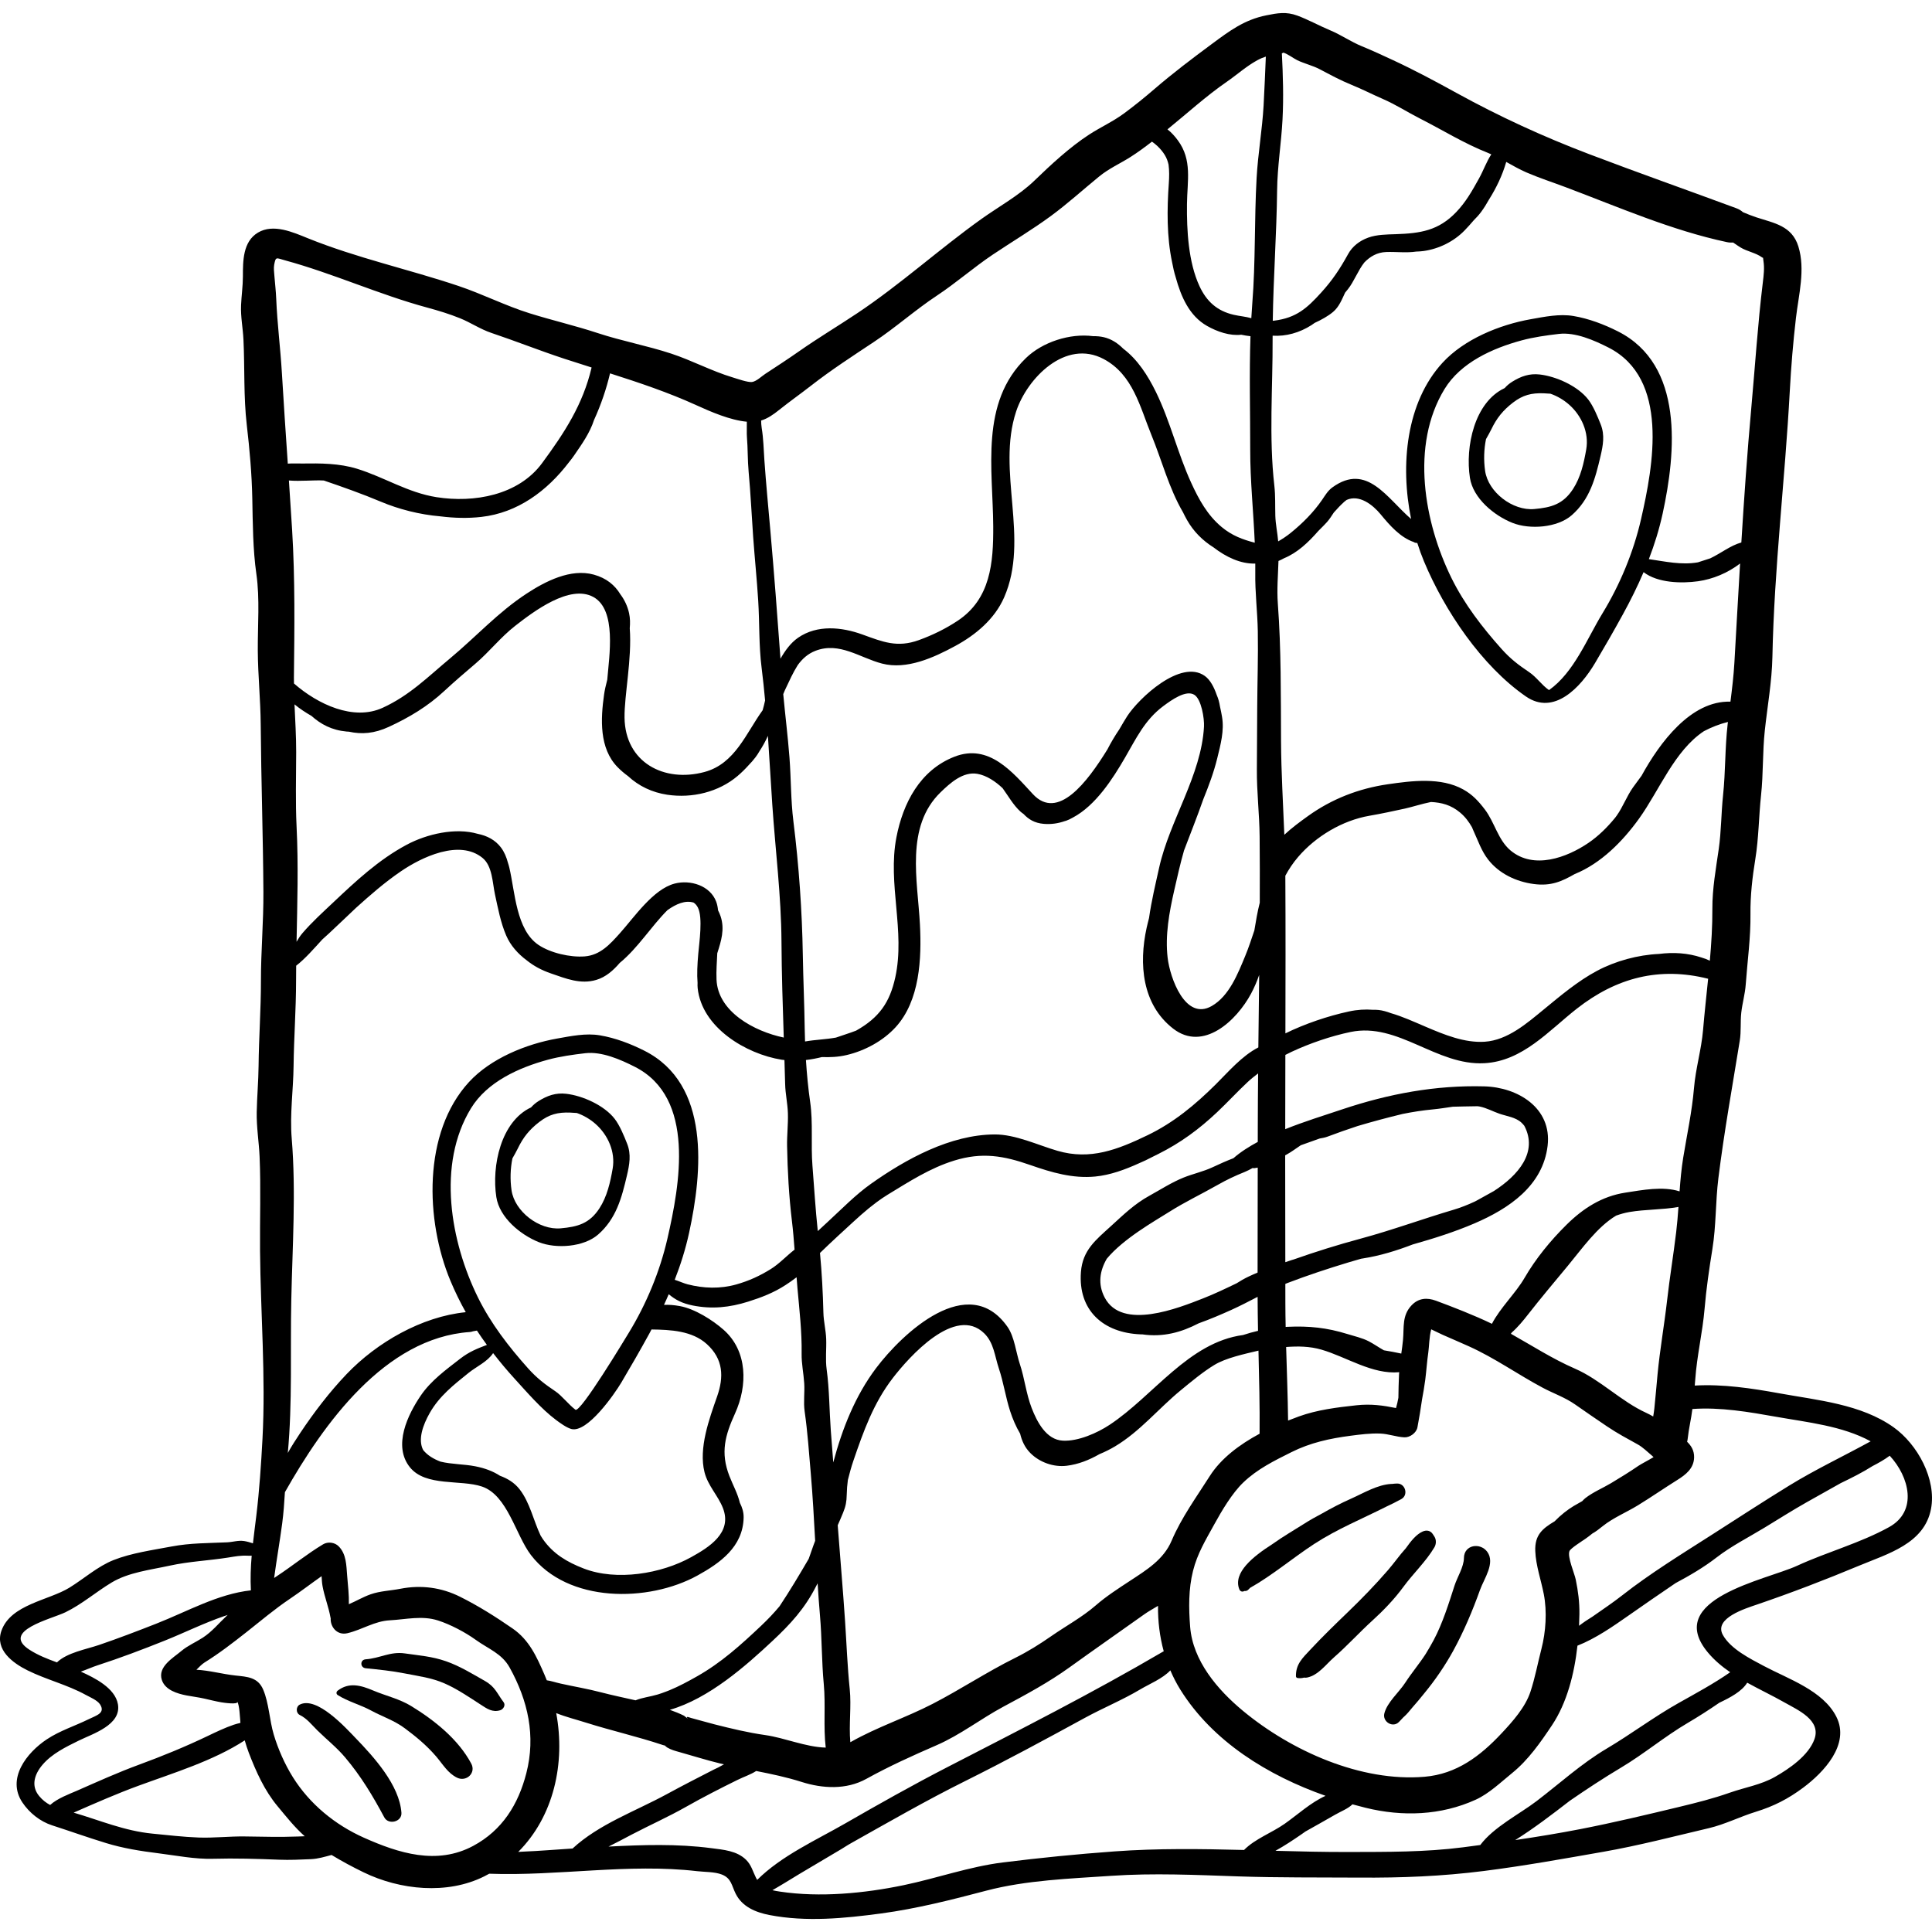 <?xml version="1.0" encoding="iso-8859-1"?>
<!-- Generator: Adobe Illustrator 19.0.0, SVG Export Plug-In . SVG Version: 6.00 Build 0)  -->
<svg version="1.1" id="Layer_1" xmlns="http://www.w3.org/2000/svg" xmlns:xlink="http://www.w3.org/1999/xlink" x="0px" y="0px"
	 viewBox="0 0 511.999 511.999" style="enable-background:new 0 0 511.999 511.999;" xml:space="preserve">
<g>
	<g>
		<path d="M370.272,393.152c-0.477,0.007-0.948,0.045-1.413,0.11c-0.055-0.001-0.106-0.009-0.162-0.007
			c-3.681,0.198-7.325,2.427-10.657,3.911c-2.634,1.173-5.142,2.469-7.591,3.873c-1.678,0.873-3.332,1.808-4.959,2.847
			c-2.351,1.502-5.444,3.273-8.349,5.356c-5.054,3.221-10.436,7.537-8.716,11.919c0.21,0.533,0.728,0.784,1.261,0.513
			c0.025-0.013,0.05-0.028,0.076-0.042c0.383,0.042,0.776-0.06,1.04-0.345c0.158-0.17,0.331-0.328,0.492-0.496
			c5.871-3.299,11.349-7.961,16.995-11.637c6.074-3.956,12.646-6.622,19.05-9.858c1.369-0.639,2.725-1.303,4.047-2.04
			C373.292,396.196,372.444,393.121,370.272,393.152z"/>
	</g>
</g>
<g>
	<g>
		<path d="M380.13,407.207l-0.423-0.65c-0.627-0.962-1.655-1.134-2.665-0.699c-1.688,0.727-3.163,2.572-4.48,4.442
			c-1.646,1.809-3.044,3.84-4.725,5.789c-3.382,3.921-7.047,7.675-10.774,11.268c-3.347,3.228-6.645,6.421-9.807,9.817
			c-2.014,2.161-3.881,3.826-3.816,7.048c0.003,0.193,0.14,0.405,0.339,0.446c0.611,0.126,1.227,0.078,1.836-0.088
			c0.24,0.044,0.504,0.045,0.793-0.015c2.964-0.616,4.963-3.47,7.135-5.371c3.57-3.123,6.717-6.611,10.21-9.782
			c2.911-2.642,5.82-5.684,8.142-8.856c2.6-3.548,5.989-6.723,8.231-10.498C380.627,409.226,380.671,408.039,380.13,407.207z"/>
	</g>
</g>
<g>
	<g>
		<path d="M394.119,411.22c-1.864-2.5-6.13-1.866-6.164,1.67c-0.024,2.373-1.774,5.079-2.491,7.307
			c-1.524,4.74-3.171,10.022-5.513,14.423c-0.664,1.249-1.394,2.485-2.145,3.714c-1.686,2.607-3.698,4.969-5.395,7.586
			c-1.683,2.593-4.784,5.183-5.544,8.14c-0.567,2.202,2.24,3.965,3.884,2.261c0.382-0.396,0.76-0.802,1.139-1.205
			c0.879-0.755,1.687-1.724,2.403-2.619c1.067-1.202,2.105-2.44,3.112-3.703c2.87-3.468,5.528-7.36,7.643-11.194
			c2.839-5.148,5.213-10.784,7.186-16.303C393.264,418.413,396.343,414.203,394.119,411.22z"/>
	</g>
</g>
<g>
	<g>
		<path d="M94.218,460.586c-2.637-2.733-10.267-11.175-14.794-8.84c-1.018,0.525-1.042,2.21,0,2.727
			c1.973,0.98,3.143,2.585,4.672,4.088c2.461,2.418,5.096,4.493,7.338,7.138c4.209,4.967,7.35,10.206,10.409,15.924
			c1.106,2.069,4.717,1.197,4.541-1.229C105.845,473.047,99.098,465.642,94.218,460.586z"/>
	</g>
</g>
<g>
	<g>
		<path d="M124.883,467.362c-3.463-6.471-9.761-11.471-15.898-15.233c-3.143-1.926-6.693-2.693-10.094-4.13
			c-3.281-1.386-6.373-2.253-9.387,0.027c-0.409,0.309-0.469,0.883,0,1.182c2.672,1.703,5.968,2.547,8.812,4.084
			c3.078,1.664,6.158,2.625,8.985,4.737c3.054,2.281,5.814,4.566,8.307,7.474c1.737,2.026,3.061,4.414,5.529,5.606
			C123.572,472.284,126.228,469.878,124.883,467.362z"/>
	</g>
</g>
<g>
	<g>
		<path d="M133.46,451.095c-1.764-2.341-2.219-4.076-4.961-5.629c-3.343-1.893-6.643-3.941-10.287-5.213
			c-3.714-1.298-7.086-1.525-10.907-2.08c-3.904-0.567-6.581,1.288-10.396,1.559c-1.537,0.109-1.509,2.217,0,2.369
			c3.464,0.349,6.966,0.702,10.359,1.376c3.639,0.724,7.058,1.124,10.525,2.637c3.301,1.441,6.544,3.653,9.558,5.604
			c1.681,1.089,3.153,2.169,5.244,1.504C133.393,452.968,134.05,451.88,133.46,451.095z"/>
	</g>
</g>
<g>
	<g>
		<path d="M166.205,303.119c-0.814-2.065-1.961-4.875-3.318-6.627c-2.759-3.561-8.489-6.131-12.86-6.631
			c-2.737-0.313-4.983,0.483-7.288,1.924c-0.845,0.527-1.472,1.092-1.995,1.681c-8.031,3.758-10.479,15.544-9.212,23.772
			c0.837,5.443,6.41,10.018,11.275,11.951c4.579,1.821,11.886,1.305,15.702-2.026c4.799-4.188,6.257-9.754,7.633-15.645
			C166.81,308.662,167.316,305.935,166.205,303.119z M162.362,309.693c-0.629,3.631-1.481,7.423-3.518,10.544
			c-2.628,4.023-5.754,4.879-10.252,5.283c-5.734,0.516-12.229-4.482-13.033-10.113c-0.404-2.823-0.316-5.688,0.238-8.426
			c0.481-0.862,0.988-1.712,1.406-2.582c1.433-2.988,3.082-5.038,5.723-7.073c2.615-2.016,4.919-2.607,8.217-2.477
			c0.65,0.026,1.209,0.094,1.716,0.104c1.832,0.627,3.554,1.666,4.946,2.888C161.13,300.767,163.127,305.271,162.362,309.693z"/>
	</g>
</g>
<g>
	<g>
		<path d="M501.814,378.238c-8.618-6.134-20.138-7.154-30.224-8.988c-7.313-1.33-14.971-2.49-22.467-2.063
			c0.043-0.518,0.096-1.029,0.131-1.555c0.432-6.332,1.949-12.532,2.478-18.821c0.443-5.264,1.227-10.602,2.071-15.821
			c1.01-6.246,0.806-12.476,1.58-18.723c1.511-12.195,3.714-24.388,5.672-36.48c0.404-2.488,0.118-4.956,0.4-7.441
			c0.284-2.509,0.996-4.907,1.18-7.444c0.447-6.189,1.332-12.464,1.254-18.682c-0.061-4.861,0.508-9.758,1.287-14.556
			c0.912-5.621,0.917-11.327,1.524-16.978c0.61-5.679,0.375-11.369,0.986-17.061c0.693-6.453,1.884-13.009,2.015-19.504
			c0.473-23.556,3.341-46.972,4.609-70.503c0.348-6.458,0.885-12.953,1.634-19.375c0.717-6.144,2.532-12.815,0.638-18.932
			c-1.696-5.477-6.391-6.167-11.156-7.722c-1.15-0.375-2.328-0.853-3.53-1.356c-0.469-0.427-1.053-0.789-1.763-1.051
			c-12.986-4.805-26.046-9.406-38.985-14.327c-12.169-4.63-23.77-9.953-35.151-16.218c-5.56-3.061-11.069-6.011-16.806-8.682
			c-2.732-1.271-5.469-2.542-8.262-3.685c-2.982-1.22-5.501-3.021-8.459-4.252c-2.896-1.205-5.743-2.81-8.681-3.887
			c-2.938-1.076-5.19-0.671-8.207-0.065c-5.852,1.173-9.786,4.151-14.468,7.617c-5.183,3.837-10.27,7.686-15.162,11.897
			c-2.619,2.254-5.264,4.398-8.041,6.452c-2.995,2.214-6.202,3.637-9.286,5.638c-5.118,3.321-10.184,8.032-14.537,12.239
			c-4.024,3.891-9.516,6.907-14.097,10.186c-11.127,7.963-21.403,17.296-32.777,24.891c-5.121,3.42-10.454,6.598-15.479,10.127
			c-2.943,2.066-5.949,4.01-8.954,5.984c-0.957,0.629-2.318,1.976-3.491,2.137c-1.118,0.153-4.018-0.887-5.178-1.235
			c-5.54-1.666-10.699-4.463-16.209-6.279c-6.407-2.111-13.066-3.328-19.483-5.443c-5.967-1.968-12.059-3.375-18.04-5.242
			c-6.459-2.015-12.466-5.102-18.906-7.261c-13.187-4.421-26.902-7.394-39.846-12.617c-3.951-1.595-9.172-3.964-13.269-1.512
			c-4.015,2.404-3.982,7.538-3.988,11.622c-0.005,2.553-0.378,5.07-0.486,7.615c-0.132,3.098,0.482,6.019,0.632,9.087
			c0.367,7.563,0.008,15.167,0.888,22.708c0.752,6.442,1.325,12.919,1.455,19.402c0.132,6.592,0.148,13.533,1.08,20.032
			c0.946,6.594,0.335,13.675,0.379,20.352c0.044,6.55,0.722,13.016,0.773,19.537c0.116,14.8,0.624,29.579,0.713,44.367
			c0.047,7.868-0.663,15.7-0.655,23.604c0.007,7.546-0.548,14.984-0.624,22.537c-0.041,4.073-0.415,8.131-0.492,12.203
			c-0.078,4.015,0.591,7.876,0.763,11.862c0.356,8.269,0.043,16.64,0.116,24.921c0.145,16.501,1.529,33.316,0.649,49.792
			c-0.361,6.763-0.824,13.671-1.635,20.388c-0.302,2.498-0.622,4.92-0.893,7.322c-0.797-0.256-1.585-0.492-2.36-0.606
			c-1.546-0.227-2.975,0.273-4.504,0.343c-4.972,0.225-9.742,0.166-14.697,1.103c-4.996,0.946-10.649,1.723-15.379,3.598
			c-4.223,1.675-7.846,4.945-11.69,7.311c-5.51,3.392-15.566,4.421-18.026,11.432c-1.766,5.033,2.995,8.544,6.934,10.493
			c5.029,2.488,10.5,3.789,15.432,6.5c1.103,0.606,3.038,1.396,3.754,2.488c1.523,2.328-0.942,2.939-3.007,3.953
			c-3.683,1.809-7.633,3.038-11.077,5.324c-5.336,3.54-10.721,10.4-6.482,16.73c1.852,2.767,4.703,5.043,7.883,6.07
			c4.728,1.527,9.459,3.221,14.265,4.689c4.553,1.392,9.116,2.121,13.831,2.707c4.855,0.603,9.667,1.598,14.571,1.461
			c5.828-0.163,11.682,0.018,17.503,0.25c2.76,0.11,5.6-0.024,8.363-0.145c2.008-0.089,3.709-0.64,5.523-1.11
			c2.722,1.652,5.477,3.133,8.453,4.582c9.701,4.728,22.228,5.994,32.025,1.075c0.443-0.223,0.876-0.456,1.304-0.693
			c18.303,0.672,36.873-2.797,55.128-0.669c1.995,0.232,4.617,0.139,6.515,0.885c2.544,0.998,2.583,2.927,3.672,5.095
			c1.737,3.46,5.29,4.93,8.944,5.638c9.757,1.887,19.875,0.887,29.628-0.42c9.338-1.253,18.705-3.628,27.81-6.03
			c10.584-2.793,22.264-3.196,33.151-3.94c11.222-0.766,22.42-0.231,33.649,0.15c10.678,0.362,21.357,0.25,32.04,0.323
			c11.2,0.077,21.917-0.344,33.039-1.754c10.655-1.35,21.155-3.245,31.727-5.099c9.345-1.64,18.69-4.085,27.922-6.254
			c4.227-0.993,8.265-3.051,12.427-4.335c4.77-1.473,8.555-3.41,12.559-6.394c5.422-4.04,12.487-11.468,8.788-18.791
			c-3.514-6.956-12.781-10.024-19.21-13.448c-3.585-1.909-8.836-4.515-10.884-8.262c-2.414-4.418,6.015-6.986,9.163-8.061
			c9.11-3.113,18.037-6.541,26.937-10.254c7.595-3.169,17.309-5.814,19.076-15.045C513.237,392.015,508.156,382.751,501.814,378.238
			z M470.726,375.467c8.232,1.463,17.51,2.396,25.015,6.496c-7.173,3.94-14.643,7.459-21.607,11.745
			c-6.906,4.25-13.675,8.663-20.512,13.039c-7.859,5.031-16.313,10.218-23.657,15.986c-2.566,2.015-5.248,3.794-7.915,5.672
			c-0.621,0.392-1.244,0.778-1.855,1.191c-0.606,0.411-1.175,0.828-1.73,1.249c0.048-1.045,0.082-2.079,0.095-3.091
			c0.039-3.202-0.331-6.011-0.97-9.146c-0.345-1.692-2.278-6.047-1.663-7.561c0.3-0.737,3.276-2.589,4.263-3.279
			c0.633-0.444,1.228-0.889,1.787-1.36c0.919-0.498,1.794-1.192,2.772-1.977c2.751-2.203,6.293-3.654,9.303-5.5
			c3.539-2.169,6.925-4.52,10.436-6.714c2.249-1.405,4.418-3.072,4.467-6.017c0.03-1.795-0.758-3.057-1.854-4.117
			c0.071-0.273,0.13-0.556,0.161-0.858c0.269-2.592,0.926-5.21,1.239-7.821C455.88,372.859,463.584,374.199,470.726,375.467z
			 M438.425,373.194c-0.078,0.737-0.189,1.465-0.312,2.192c-0.576-0.335-1.17-0.657-1.814-0.951
			c-6.755-3.079-12.149-8.786-18.958-11.747c-5.918-2.574-11.324-6.081-16.936-9.223c0.073-0.11,0.149-0.219,0.222-0.328
			c1.627-1.424,3.069-3.194,4.207-4.65c3.473-4.445,7.095-8.749,10.708-13.1c3.721-4.481,7.657-10.171,12.756-13.242
			c1.119-0.398,2.278-0.735,3.517-0.947c4.232-0.724,8.744-0.58,12.993-1.344c-0.159,2.228-0.334,4.456-0.603,6.685
			c-0.729,6.037-1.722,12.061-2.411,18.106c-0.743,6.524-1.902,13.014-2.528,19.583
			C438.981,367.231,438.743,370.192,438.425,373.194z M451.326,272.97c-0.435,5.147-1.969,10.198-2.405,15.41
			c-0.517,6.175-1.85,12.263-2.848,18.371c-0.488,2.992-0.751,5.984-0.97,8.975c-4.446-1.432-9.869-0.352-14.332,0.328
			c-6.23,0.949-11.211,4.154-15.626,8.514c-4.236,4.183-8.167,8.975-11.143,14.115c-2.315,3.998-6.4,7.843-8.629,12.136
			c-4.788-2.315-10.697-4.588-14.823-6.117c-2.4-0.889-4.644-0.703-6.464,1.214c-2.582,2.722-1.959,5.79-2.274,9.154
			c-0.114,1.219-0.285,2.429-0.456,3.638c-1.529-0.346-3.076-0.601-4.617-0.869c-1.374-0.77-2.681-1.701-4.019-2.393
			c-1.716-0.888-3.802-1.347-5.646-1.919c-5.43-1.685-10.163-2.172-15.826-1.912c-0.179,0.008-0.355,0.025-0.533,0.035
			c-0.039-2.042-0.077-4.083-0.079-6.135c-0.002-1.758-0.005-3.517-0.007-5.276c0.183-0.072,0.361-0.152,0.544-0.222
			c5.342-2.039,10.745-3.827,16.214-5.479c1.102-0.332,2.213-0.651,3.325-0.968c0.161-0.025,0.323-0.052,0.485-0.077
			c4.548-0.707,8.922-2.063,13.197-3.705c5.56-1.577,11.069-3.308,16.347-5.574c9.16-3.933,18.149-9.977,19.395-20.59
			c1.177-10.022-7.917-15.491-16.769-15.729c-12.959-0.348-25.348,1.978-37.597,6.07c-4.98,1.664-10.216,3.281-15.172,5.276
			c0.005-6.561,0.019-13.122,0.036-19.684c0.561-0.292,1.126-0.574,1.695-0.838c4.808-2.24,10.365-4.148,15.585-5.236
			c12.624-2.628,22.741,8.964,35.464,8.276c10.147-0.548,17.053-8.62,24.504-14.458c10.545-8.263,21.935-11.159,34.79-7.924
			C452.212,263.921,451.708,268.453,451.326,272.97z M370.804,363.648c-0.014,0.21-0.039,0.418-0.048,0.63
			c-0.081,2.014-0.158,4.121-0.169,6.133c-0.167,0.925-0.366,1.841-0.632,2.734c-3.444-0.698-6.639-1.152-10.51-0.73
			c-5.111,0.557-10.359,1.195-15.219,2.953c-0.937,0.339-1.898,0.706-2.87,1.093c-0.081-6.518-0.332-12.994-0.516-19.492
			c3.095-0.23,6.198-0.217,9.372,0.703C356.797,359.583,363.696,364.308,370.804,363.648z M340.622,334.494
			c-0.014-8.785-0.025-17.57-0.036-26.355c-0.001-0.656,0.002-1.312,0.001-1.969c0.171-0.095,0.343-0.192,0.514-0.284
			c1.224-0.66,2.398-1.59,3.618-2.38c1.541-0.545,3.071-1.086,4.561-1.63c0.15-0.055,0.299-0.105,0.447-0.159
			c0.71-0.118,1.418-0.25,2.1-0.505c2.655-0.994,5.293-1.931,7.938-2.796c3.939-1.175,7.897-2.229,11.935-3.208
			c2.657-0.536,5.352-0.961,8.113-1.215c1.713-0.158,3.451-0.46,5.192-0.7c0.978-0.035,1.953-0.059,2.915-0.07
			c1.165-0.013,2.402-0.054,3.657-0.061c0.195,0.032,0.39,0.045,0.584,0.086c1.834,0.379,3.46,1.296,5.213,1.902
			c1.935,0.668,4.271,0.921,5.812,2.35c0.286,0.266,0.538,0.55,0.771,0.844c3.678,6.969-1.588,13.117-8.059,17.289
			c-1.503,0.853-3.025,1.657-4.458,2.475c-0.189,0.108-0.385,0.202-0.577,0.303c-2.006,0.942-3.942,1.676-5.585,2.163
			c-8.278,2.45-16.322,5.416-24.668,7.669c-6.018,1.624-11.932,3.465-17.794,5.535c-0.175,0.055-0.352,0.097-0.525,0.154
			C341.734,334.115,341.177,334.306,340.622,334.494z M457.847,191.901c-0.731,6.291-0.554,12.584-1.219,18.86
			c-0.502,4.725-0.468,9.527-1.142,14.232c-0.748,5.221-1.719,10.519-1.69,15.807c0.025,4.605-0.266,9.204-0.669,13.796
			c-0.702-0.344-1.45-0.625-2.231-0.853c-3.615-1.193-7.386-1.431-11.247-0.941c-5.581,0.248-11.511,1.867-16.377,4.452
			c-5.127,2.722-9.694,6.599-14.145,10.253c-4.475,3.673-9.599,8.163-15.67,8.563c-5.313,0.35-10.713-1.866-15.527-3.922
			c-3.311-1.413-6.287-2.777-9.336-3.652c-1.086-0.411-2.18-0.725-3.258-0.84c-0.502-0.053-1.014-0.064-1.533-0.052
			c-1.976-0.153-4.055-0.045-6.336,0.447c-5.54,1.196-11.665,3.266-16.821,5.803c0.036-13.926,0.064-27.853-0.019-41.775
			c0.935-1.741,2.043-3.401,3.366-4.949c4.716-5.515,11.78-9.711,18.907-10.945c3.167-0.549,6.314-1.221,9.453-1.911
			c1.903-0.419,4.392-1.242,6.876-1.74c2.776,0.146,5.281,0.757,7.722,2.808c1.373,1.153,2.324,2.464,3.125,3.856
			c0.122,0.304,0.243,0.598,0.368,0.868c1.21,2.607,2.138,5.434,3.923,7.721c2.921,3.742,7.412,5.857,12.051,6.48
			c4.61,0.619,7.459-0.677,10.897-2.634c6.897-2.787,12.673-8.602,17.036-14.67c5.408-7.52,9.383-18.018,17.209-23.197
			c2.036-1.071,4.193-1.91,6.361-2.44C457.896,191.515,457.869,191.709,457.847,191.901z M459.631,175.616
			c-0.197,3.445-0.611,6.895-1.046,10.335c-10.488-0.345-18.789,10.927-23.552,19.619c-0.756,1.024-1.521,2.042-2.266,3.092
			c-1.689,2.381-2.635,5.109-4.325,7.489c-0.138,0.194-0.281,0.372-0.419,0.561c-2.08,2.55-4.423,4.859-7.049,6.649
			c-5.74,3.914-14.513,7.164-20.664,2.022c-3.309-2.767-4.211-7.45-6.811-10.867c-1.679-2.207-3.287-3.951-5.731-5.309
			c-5.895-3.276-13.583-2.305-20.017-1.365c-7.697,1.124-14.802,3.883-21.118,8.417c-2.068,1.484-4.288,3.113-6.274,4.963
			c-0.32-8.248-0.825-16.469-0.871-24.755c-0.068-12.193,0.059-24.363-0.847-36.49c-0.281-3.761,0.052-7.544,0.17-11.315
			c0.478-0.197,0.971-0.442,1.473-0.719c3.54-1.448,6.452-4.217,9.082-7.227c1.126-1.101,1.963-1.987,2.316-2.382
			c0.646-0.722,1.216-1.632,1.8-2.513c0.891-1.014,1.826-2.001,2.816-2.89c0.187-0.168,0.376-0.312,0.568-0.442
			c3.347-1.499,6.9,1.232,9.044,3.845c2.349,2.862,5.175,6.087,8.731,7.308c0.26,0.177,0.534,0.247,0.802,0.237
			c0.054,0.013,0.108,0.028,0.162,0.041c0.529,1.675,1.116,3.296,1.763,4.846c5.447,13.046,15.285,27.701,27.016,35.808
			c7.442,5.143,14.497-2.413,18.305-8.834c2.513-4.237,5.015-8.593,7.383-12.909c2.038-3.712,3.875-7.421,5.494-11.204
			c3.754,2.905,10.113,3.012,14.427,2.414c3.9-0.541,7.906-2.206,11.145-4.703C460.615,158.09,460.132,166.844,459.631,175.616z
			 M382.816,103.103c4.302-7.049,12.745-10.813,20.408-12.892c3.183-0.863,6.613-1.335,9.882-1.72
			c4.355-0.512,9.331,1.67,13.145,3.606c16.18,8.212,11.911,31.247,8.625,45.559c-1.996,8.69-5.566,17.283-10.217,24.905
			c-4.08,6.684-7.522,15.632-14.157,20.323c-1.95-1.347-3.304-3.451-5.291-4.781c-2.797-1.872-4.944-3.514-7.235-6.073
			c-5.119-5.72-9.901-11.912-13.296-18.794C377.421,138.515,373.722,118.008,382.816,103.103z M338.448,50.403
			c0.072-6.278,1.103-12.46,1.43-18.721c0.305-5.853,0.127-11.702-0.171-17.549c0.275-0.078,0.419-0.152,0.31-0.212
			c1.191,0.316,2.798,1.571,3.811,2.056c1.9,0.908,4.051,1.392,5.897,2.362c2.861,1.504,5.449,2.924,8.477,4.154
			c2.829,1.148,5.509,2.537,8.298,3.748c3.464,1.506,6.437,3.458,9.792,5.163c6.054,3.077,11.715,6.618,18.033,9.112
			c0.3,0.118,0.589,0.256,0.882,0.387c-1.289,1.965-2.096,4.304-3.249,6.379c-1.818,3.273-3.46,6.217-6.044,8.921
			c-4.69,4.909-9.469,5.638-16.063,5.857c-2.405,0.079-5.014,0.089-7.296,0.924c-2.272,0.832-4.165,2.291-5.306,4.368
			c-2.128,3.876-4.146,6.911-7.155,10.219c-3.685,4.053-6.53,6.66-12.377,7.397c-0.141,0.018-0.282,0.028-0.422,0.043
			C337.463,73.466,338.315,61.927,338.448,50.403z M337.254,89.756c-0.001-0.263,0.004-0.525,0.004-0.788
			c0.01-0.001,0.019-0.003,0.029-0.005c3.497,0.218,7.09-0.771,10.269-2.803c0.283-0.18,0.561-0.387,0.841-0.586
			c1.785-0.817,3.574-1.805,4.892-2.921c1.586-1.341,2.308-3.258,3.177-5.094c0.259-0.317,0.518-0.633,0.765-0.941
			c1.571-1.962,2.653-4.944,4.337-7.068c1.519-1.565,3.369-2.672,5.772-2.762c2.683-0.099,5.321,0.274,7.981-0.118
			c0.673-0.02,1.339-0.06,1.985-0.151c4.058-0.578,7.995-2.527,10.833-5.458c0.825-0.851,1.625-1.742,2.403-2.661
			c0.748-0.735,1.419-1.482,1.969-2.227c0.772-1.047,1.457-2.143,2.079-3.273c1.974-3.125,3.57-6.486,4.58-9.985
			c1.756,0.977,3.5,1.98,5.361,2.785c3.406,1.471,6.94,2.613,10.41,3.92c14.039,5.283,28.038,11.426,42.713,14.548
			c0.591,0.125,1.142,0.153,1.653,0.107c0.673,0.474,1.325,0.918,1.947,1.3c1.727,1.059,4.081,1.432,5.674,2.613
			c0.141,0.105,0.233,0.132,0.298,0.122c0.012,0.193,0.043,0.458,0.104,0.841c0.305,1.897,0.069,3.797-0.161,5.688
			c-1.35,11.113-2.052,22.174-3.062,33.32c-1.077,11.879-1.9,23.739-2.633,35.605c-2.917,0.815-5.422,2.874-8.237,4.204
			c-0.008,0.002-0.016,0.006-0.024,0.008c-1.085,0.35-2.171,0.719-3.263,1.055c-4.379,0.762-8.674-0.237-12.984-0.855
			c1.494-3.894,2.745-7.891,3.66-12.1c3.51-16.143,5.725-39.404-11.874-48.263c-3.682-1.854-7.697-3.38-11.77-4.067
			c-3.709-0.627-7.664,0.202-11.329,0.852c-8.256,1.464-17.614,5.283-23.356,11.522c-9.647,10.481-11.272,27.075-8.337,41.419
			c-6.391-5.487-11.699-14.974-20.818-8.406c-1.261,0.908-1.924,2.095-2.768,3.326c-2.274,3.315-5.184,6.217-8.298,8.745
			c-1.128,0.916-2.231,1.625-3.341,2.269c-0.189-2.287-0.695-4.503-0.76-6.814c-0.073-2.675,0.048-5.269-0.258-7.944
			C336.245,115.913,337.311,102.632,337.254,89.756z M342.239,384.835c5.021-2.511,10.172-3.632,15.713-4.352
			c2.575-0.335,5.221-0.677,7.827-0.577c2.21,0.085,4.155,0.878,6.373,1c1.462,0.08,3.207-1.17,3.483-2.652
			c0.454-2.44,0.876-4.902,1.218-7.375c0.314-1.739,0.632-3.477,0.855-5.236c0.307-2.413,0.456-4.873,0.811-7.273
			c0.205-1.387,0.231-4.168,0.766-6.083c1.121,0.521,2.465,1.2,3.096,1.477c2.307,1.017,4.601,1.992,6.901,3.029
			c6.857,3.091,12.919,7.436,19.54,10.965c2.86,1.525,5.897,2.556,8.569,4.42c2.831,1.976,5.654,3.925,8.522,5.855
			c2.699,1.816,5.285,3.193,8.084,4.741c1.395,0.771,2.549,1.959,3.772,2.972c0.085,0.07,0.242,0.22,0.441,0.407
			c-1.512,0.917-3.248,1.787-3.987,2.292c-2.345,1.603-4.814,3.134-7.253,4.591c-2.252,1.344-4.712,2.343-6.802,3.951
			c-0.254,0.195-0.551,0.49-0.862,0.826c-0.757,0.427-1.524,0.847-2.261,1.29c-1.612,0.966-3.452,2.402-5.062,4.064
			c-3.251,1.937-5.288,3.628-5.12,7.879c0.149,3.833,1.541,7.704,2.265,11.459c0.885,4.582,0.531,9.969-0.63,14.451
			c-0.992,3.832-1.668,7.587-2.914,11.371c-1.359,4.127-4.71,7.877-7.643,11.009c-5.664,6.046-11.922,10.802-20.412,11.521
			c-16.865,1.43-35.345-6.842-48.199-17.523c-6.669-5.542-13.224-13.206-13.929-22.212c-0.388-4.952-0.449-10.003,0.764-14.832
			c1.16-4.616,3.349-8.174,5.606-12.278c1.991-3.623,4.746-8.3,7.725-11.15C333.229,389.29,337.677,387.116,342.239,384.835z
			 M225.186,447.611c-0.621-5.977-0.833-11.958-1.232-17.949c-0.566-8.489-1.312-16.962-1.95-25.455
			c0.492-1.107,0.975-2.219,1.431-3.345c0.695-1.711,0.92-2.875,0.956-4.722c0.027-1.388,0.132-2.663,0.3-3.916
			c0.437-1.742,0.897-3.453,1.454-5.079c2.702-7.899,5.351-15.33,10.479-21.98c4.275-5.544,16.525-19.34,24.211-11.809
			c2.551,2.5,2.771,6.008,3.871,9.293c1.243,3.712,1.779,7.579,2.984,11.299c0.646,1.992,1.518,4.076,2.655,5.993
			c0.445,1.85,1.188,3.588,2.684,5.106c2.452,2.487,6.187,3.813,9.648,3.394c3.083-0.373,5.96-1.519,8.678-3.074
			c1.507-0.619,2.915-1.331,4.148-2.069c6.621-3.961,11.468-9.977,17.369-14.832c2.704-2.225,5.967-4.952,8.983-6.766
			c3.033-1.826,7.741-2.841,11.651-3.769c0.174,7.34,0.366,14.665,0.296,22.021c-5.287,2.843-10.216,6.514-13.205,11.223
			c-3.535,5.573-7.518,11.024-10.108,17.129c-2.13,5.02-6.648,7.755-11.027,10.631c-3.096,2.033-6.304,4.096-9.108,6.535
			c-3.532,3.072-7.877,5.426-11.733,8.105c-3.153,2.191-6.201,4.099-9.63,5.803c-7.467,3.709-14.43,8.337-21.826,12.157
			c-7.068,3.65-14.687,6.132-21.628,10.067c-0.063,0.036-0.13,0.059-0.193,0.094C224.924,457.069,225.662,452.192,225.186,447.611z
			 M218.948,354.861c-0.082-2.376-0.683-4.635-0.74-7.002c-0.128-5.228-0.409-10.559-0.903-15.811
			c1.606-1.525,3.167-3.062,4.698-4.446c2.739-2.473,5.423-5.095,8.298-7.446c0.665-0.522,1.333-1.04,2.003-1.555
			c0.952-0.704,1.923-1.381,2.935-1.995c5.717-3.47,11.166-7.033,17.611-9.033c7.431-2.304,13.127-1.29,20.24,1.191
			c5.587,1.95,11.19,3.606,17.164,3.029c3.959-0.383,7.865-1.819,11.586-3.507c1.175-0.494,2.305-1.031,3.376-1.601
			c0.586-0.29,1.169-0.579,1.742-0.867c5.912-2.959,10.786-6.548,15.578-11.065c2.776-2.617,5.356-5.437,8.147-8.039
			c0.869-0.81,1.788-1.541,2.727-2.242c-0.043,4.769-0.081,9.537-0.087,14.303c-0.001,1.281-0.003,2.562-0.005,3.843
			c-2.202,1.187-4.551,2.644-6.449,4.321c-1.839,0.704-3.658,1.518-5.531,2.397c-2.498,1.172-5.149,1.712-7.694,2.739
			c-3.145,1.269-6.108,3.19-9.072,4.823c-3.94,2.171-6.85,5.018-10.157,8.032c-4.036,3.677-7.516,6.37-7.96,12.155
			c-0.78,10.178,5.909,16.147,15.833,16.534c0.142,0.006,0.286,0.001,0.429,0.003c5.527,0.802,10.338-0.538,14.944-2.93
			c3.021-1.078,5.941-2.331,8.621-3.538c2.381-1.073,4.684-2.284,6.996-3.474c0.012,3.008,0.051,6.009,0.11,9.004
			c-1.343,0.304-2.664,0.685-3.969,1.112c-14.424,1.92-23.779,16.148-35.379,23.806c-3.267,2.157-8.316,4.403-12.385,4.19
			c-4.41-0.231-6.846-5.013-8.248-8.626c-1.485-3.828-1.865-7.87-3.158-11.736c-0.988-2.957-1.412-7.167-3.238-9.779
			c-10.362-14.814-27.844,1.635-34.848,10.927c-5.488,7.28-8.958,15.99-11.341,24.986c-0.224-2.852-0.455-5.704-0.661-8.559
			c-0.385-5.34-0.367-10.778-1.089-16.072C218.707,360.243,219.042,357.568,218.948,354.861z M182.377,455.561
			c-0.357-0.303-0.724-0.595-1.097-0.877c-1.197-0.592-2.464-1.101-3.767-1.564c10.392-2.99,20.222-11.732,27.191-18.25
			c4.789-4.48,8.562-8.581,11.554-14.474c0.139-0.273,0.278-0.535,0.418-0.802c0.18,2.828,0.375,5.654,0.62,8.473
			c0.53,6.081,0.442,12.184,1.013,18.255c0.515,5.473-0.141,11.297,0.517,16.81c-5.283-0.135-10.916-2.595-15.986-3.312
			c-4.572-0.647-8.963-1.708-13.444-2.841c-2.095-0.53-4.155-1.156-6.243-1.697C181.97,454.843,181.711,454.936,182.377,455.561z
			 M77.193,344.535c0.303-14.151,1.279-28.742,0.114-42.839c-0.53-6.405,0.42-12.783,0.494-19.187
			c0.086-7.552,0.655-14.989,0.661-22.537c0.001-1.352,0.015-2.702,0.028-4.05c2.443-1.901,4.693-4.521,6.917-6.948
			c0.603-0.538,1.205-1.08,1.803-1.635c2.418-2.252,4.769-4.521,7.149-6.763c3.785-3.406,7.556-6.716,11.909-9.685
			c2.709-1.848,6.51-3.948,10.404-5.004c0.089-0.021,0.169-0.048,0.259-0.069c3.908-1.012,7.885-0.944,10.927,1.524
			c2.643,2.145,2.639,6.583,3.311,9.669c0.797,3.66,1.493,7.461,2.981,10.918c1.109,2.578,3.062,4.822,5.492,6.61
			c1.705,1.378,3.783,2.545,6.386,3.437c3.942,1.351,7.802,2.966,12.021,1.698c2.496-0.749,4.456-2.48,6.19-4.497
			c4.809-3.941,8.271-9.598,12.623-13.966c2.323-1.672,4.767-2.698,6.942-2.017c0.446,0.29,0.837,0.716,1.143,1.32
			c1.349,2.672,0.362,9.193,0.098,12.249c-0.247,2.855-0.373,5.379-0.184,7.713c-0.021,0.474-0.021,0.946,0.028,1.406
			c1.108,10.423,12.773,17.433,22.251,18.953c0.248,0.039,0.496,0.054,0.744,0.085c0.064,2.121,0.132,4.243,0.184,6.365
			c0.065,2.624,0.654,5.152,0.731,7.755c0.086,2.891-0.269,5.796-0.215,8.69c0.122,6.599,0.494,13.334,1.287,19.893
			c0.304,2.518,0.509,5.03,0.694,7.543c-2.127,1.641-4.031,3.736-6.299,5.145c-2.915,1.811-5.78,3.126-9.116,4.072
			c-4.299,1.217-8.679,1.07-12.943-0.029c-1.06-0.274-2.23-0.829-3.401-1.196c1.561-4.006,2.868-8.119,3.811-12.457
			c3.51-16.143,5.725-39.404-11.874-48.263c-3.682-1.854-7.697-3.379-11.77-4.067c-3.709-0.627-7.664,0.202-11.329,0.852
			c-8.256,1.464-17.614,5.283-23.356,11.522c-12.319,13.385-11.571,36.745-4.932,52.647c1.217,2.914,2.576,5.686,4.072,8.349
			c-11.687,1.169-23.574,8.031-31.563,16.398c-4.555,4.77-8.639,10.126-12.292,15.596c-1.169,1.75-2.294,3.506-3.303,5.309
			C77.519,371.655,76.903,358.007,77.193,344.535z M163.675,203.31c0.863,0.878,1.79,1.663,2.761,2.369
			c2.829,2.634,6.381,4.331,10.391,4.933c6.595,0.99,13.613-0.696,18.652-4.979c0.996-0.846,1.974-1.805,2.906-2.842
			c0.646-0.659,1.259-1.36,1.829-2.106c0.397-0.52,0.747-1.064,1.064-1.626c0.854-1.294,1.604-2.655,2.225-4.051
			c0.417,6.078,0.754,12.163,1.162,18.226c0.814,12.055,2.366,24.23,2.434,36.328c0.048,8.476,0.329,16.938,0.603,25.403
			c-7.82-1.635-17.451-6.825-17.816-15.344c-0.101-2.361,0.097-4.669,0.195-6.998c1.024-3.213,2.034-6.347,0.886-9.784
			c-0.179-0.538-0.409-1.07-0.674-1.589c-0.086-0.811-0.229-1.586-0.488-2.279c-1.604-4.302-6.869-5.89-11.017-4.811
			c-5.7,1.481-10.732,8.95-14.534,13.184c-2.586,2.879-5.175,5.788-9.306,6.113c-3.818,0.3-9.099-0.909-12.268-3.059
			c-5.912-4.009-6.192-14.043-7.696-20.436c-0.107-0.454-0.234-0.885-0.373-1.302c-0.391-1.497-0.966-2.894-1.865-4.077
			c-1.509-1.986-3.661-3.107-6.141-3.603c-5.869-1.716-13.446,0.009-18.841,2.894c-7.435,3.976-13.471,9.639-19.52,15.344
			c-2.762,2.604-5.613,5.195-8.089,8.074c-0.595,0.692-1.098,1.479-1.568,2.292c0.198-10.14,0.512-20.224,0.011-30.445
			c-0.322-6.589-0.119-13.228-0.109-19.824c0.007-4.225-0.263-8.44-0.443-12.649c1.39,1.151,2.944,2.167,4.49,3.052
			c2.471,2.207,5.347,3.785,9.333,4.153c0.194,0.018,0.388,0.02,0.582,0.032c3.419,0.754,6.749,0.496,10.593-1.277
			c5.418-2.498,10.32-5.435,14.717-9.525c2.709-2.519,5.459-4.856,8.27-7.258c3.699-3.161,6.646-6.989,10.524-10.009
			c4.84-3.77,14.404-11.027,20.651-7.644c6.285,3.402,4.223,15.71,3.72,21.95c-0.365,1.392-0.671,2.71-0.841,3.908
			C159.174,190.502,158.759,198.308,163.675,203.31z M269.287,109.041c2.915-8.814,13.073-19.27,23.192-13.895
			c7.781,4.131,9.625,12.714,12.669,20.154c2.77,6.766,4.634,14.088,8.352,20.447c0.337,0.69,0.686,1.374,1.065,2.044
			c1.743,3.091,4.19,5.494,7.046,7.279c3.292,2.545,7.175,4.404,11.05,4.281c0.007,0.786,0.016,1.572,0.002,2.359
			c-0.091,5.263,0.577,10.362,0.668,15.578c0.117,6.668-0.118,13.37-0.156,20.041c-0.03,5.51-0.048,11.021-0.092,16.53
			c-0.048,5.993,0.674,11.856,0.731,17.841c0.056,5.838,0.059,11.678,0.035,17.52c-0.603,2.37-1.027,4.858-1.435,7.364
			c-0.763,2.238-1.481,4.49-2.406,6.721c-1.971,4.755-4.246,10.628-8.871,13.291c-7.014,4.039-11.078-7.444-11.702-12.778
			c-0.696-5.95,0.424-12.045,1.74-17.83c0.82-3.603,1.607-7.131,2.609-10.617c1.707-4.508,3.505-8.988,5.098-13.549
			c1.446-3.563,2.796-7.171,3.703-10.885c0.88-3.603,1.892-7.313,1.268-10.955c-0.136-0.798-0.314-1.751-0.548-2.763
			c-0.172-1.089-0.445-2.109-0.851-3.016c-0.72-2.091-1.729-4.042-3.158-5.065c-6.399-4.577-17.498,5.917-20.569,10.642
			c-0.563,0.867-1.272,2.084-2.095,3.498c-1.222,1.802-2.283,3.61-3.143,5.298c-5.413,8.782-13.163,18.983-19.756,11.878
			c-5.435-5.857-11.652-13.495-20.798-9.921c-9.145,3.574-13.636,12.322-15.38,21.383c-2.375,12.34,2.398,24.792-0.295,37.094
			c-1.461,6.674-4.287,10.679-10.376,14.112c-1.784,0.684-3.629,1.242-5.347,1.846c-2.698,0.49-5.444,0.549-8.189,1.029
			c-0.037-1.085-0.073-2.172-0.088-3.232c-0.088-6.586-0.396-13.136-0.505-19.708c-0.194-11.749-1.039-23.737-2.495-35.4
			c-0.707-5.665-0.607-11.322-1.046-16.991c-0.43-5.581-1.128-11.146-1.645-16.719c0.141-0.336,0.282-0.672,0.423-1.009
			c0.56-1.205,1.124-2.408,1.703-3.585c0.504-1.021,1.075-2.078,1.719-3.103c1.2-1.654,2.683-3.012,4.704-3.789
			c6.359-2.442,11.75,1.857,17.639,3.39c6.532,1.699,13.69-1.576,19.376-4.656c5.423-2.937,10.457-7.129,12.979-12.901
			C272.918,142.718,264.041,124.903,269.287,109.041z M214.703,292.042c-0.515-3.576-0.882-7.36-1.121-11.128
			c1.426-0.163,2.841-0.436,4.239-0.782c2.116,0.074,4.229,0.012,6.603-0.548c4.758-1.124,9.563-3.708,12.9-7.341
			c6.46-7.033,6.936-18.256,6.466-27.266c-0.606-11.626-3.939-25.892,5.489-35.027c2.502-2.425,5.922-5.54,9.734-4.876
			c2.465,0.429,4.854,2.059,6.692,3.808c1.52,2.106,2.831,4.474,4.735,6.212c0.242,0.222,0.526,0.414,0.801,0.613
			c1.311,1.394,2.891,2.416,5.354,2.625c1.997,0.169,3.871-0.121,5.629-0.745c0.087-0.026,0.183-0.038,0.267-0.066
			c0.586-0.198,1.192-0.49,1.804-0.843c6.089-3.216,10.627-10.357,13.814-15.842c2.985-5.138,5.27-10.052,10.151-13.693
			c2.174-1.622,6.06-4.419,8.271-2.998c1.84,1.182,2.656,6.247,2.537,8.431c-0.708,12.922-9.111,24.843-11.882,37.352
			c-0.967,4.367-2.049,8.852-2.681,13.353c-0.216,0.866-0.445,1.723-0.638,2.603c-2.084,9.532-1.253,20.28,7.019,26.706
			c7.996,6.212,16.829-2.116,20.654-9.259c0.86-1.606,1.565-3.265,2.155-4.961c-0.073,6.403-0.153,12.806-0.223,19.209
			c-4.358,2.228-7.974,6.504-11.279,9.781c-5.482,5.436-11.132,10.144-18.127,13.508c-7.853,3.778-15.1,6.654-23.831,4.109
			c-5.246-1.529-11.125-4.362-16.654-4.337c-11.717,0.054-23.473,6.502-32.754,13.076c-4.137,2.93-7.741,6.668-11.463,10.09
			c-0.915,0.842-1.791,1.646-2.644,2.446c-0.614-5.795-0.958-11.537-1.415-17.352C214.865,303.332,215.495,297.546,214.703,292.042z
			 M186.702,390.148c0.904,3.606,3.587,6.188,4.884,9.51c2.558,6.551-3.719,10.4-8.444,13.018
			c-7.909,4.382-19.752,6.375-28.471,2.988c-4.404-1.712-8.058-3.846-10.809-7.783c-0.213-0.304-0.396-0.622-0.594-0.933
			c-1.908-4.027-2.834-8.75-5.557-12.255c-1.391-1.79-3.216-2.873-5.22-3.606c-1.785-1.163-3.897-1.986-6.533-2.504
			c-2.99-0.588-6.311-0.52-9.224-1.241c-1.796-0.682-3.423-1.63-4.585-3.064c-1.457-2.757-0.081-6.629,1.733-9.824
			c2.548-4.486,6.374-7.474,10.328-10.652c2.033-1.634,5.023-2.971,6.469-5.218c1.768,2.282,3.628,4.518,5.631,6.712
			c3.312,3.628,7.115,8.071,11.055,11.016c1.012,0.756,2.749,2.03,4.021,2.38c4.216,1.16,11.43-9.198,13.289-12.335
			c2.513-4.237,5.015-8.593,7.383-12.909c0.206-0.375,0.394-0.75,0.596-1.125c5.006,0.064,10.756,0.323,14.667,3.879
			c4.39,3.989,4.535,8.699,2.716,13.884C187.951,376.048,185.105,383.775,186.702,390.148z M166.648,353.179
			c-0.907,1.485-12.871,21.377-14.157,20.408c-1.837-1.401-3.64-3.762-5.289-4.865c-2.797-1.873-4.945-3.515-7.236-6.074
			c-5.12-5.719-9.901-11.912-13.296-18.794c-7.259-14.719-10.957-35.225-1.863-50.131c4.302-7.049,12.745-10.813,20.408-12.892
			c3.183-0.864,6.613-1.335,9.882-1.72c4.355-0.512,9.331,1.67,13.145,3.606c16.18,8.212,11.911,31.247,8.625,45.559
			C174.869,336.966,171.299,345.558,166.648,353.179z M124.521,352.996c0.304-0.02,0.573-0.094,0.823-0.188
			c0.349-0.052,0.699-0.112,1.046-0.192c0.844,1.288,1.731,2.549,2.642,3.796c-2.516,0.958-4.66,1.779-7.085,3.661
			c-3.753,2.912-7.735,5.793-10.43,9.747c-3.401,4.992-7.493,13.299-2.884,19.027c4.182,5.196,13.48,3.196,19.096,5.103
			c6.776,2.301,8.92,12.847,12.961,18.131c9.778,12.783,31.146,12.608,44.136,5.449c6.009-3.311,12.078-7.604,12.243-15.348
			c0.032-1.464-0.396-2.731-1.002-3.932c-0.584-2.477-1.818-4.632-2.779-7.113c-2.424-6.256-1.115-10.793,1.512-16.581
			c3.338-7.353,3.353-16.499-3.033-22.143c-2.94-2.598-7.653-5.573-11.59-6.285c-1.653-0.3-2.902-0.375-4.215-0.328
			c0.441-0.934,0.849-1.878,1.259-2.82c1.733,1.453,3.525,2.418,6.331,2.981c5.113,1.026,9.79,0.53,14.714-1.015
			c3.501-1.1,6.808-2.372,9.906-4.397c0.896-0.586,1.923-1.28,2.932-2.065c0.076,0.998,0.145,1.996,0.236,2.995
			c0.51,5.662,1.187,11.536,1.097,17.209c-0.044,2.732,0.518,5.202,0.689,7.899c0.158,2.5-0.242,4.965,0.116,7.467
			c0.778,5.436,1.153,10.934,1.623,16.413c0.509,5.943,0.838,11.903,1.16,17.861c-0.615,1.562-1.137,3.206-1.707,4.768
			c-2.524,4.322-4.991,8.458-7.731,12.581c-1.468,1.758-3.073,3.459-4.91,5.194c-5.331,5.039-10.537,9.749-16.969,13.384
			c-2.4,1.357-4.757,2.634-7.266,3.667c-0.303,0.118-0.603,0.239-0.908,0.354c-0.731,0.278-1.466,0.55-2.231,0.779
			c-2.123,0.632-4.071,0.801-5.871,1.545c-3.122-0.709-6.241-1.354-9.141-2.115c-3.54-0.93-7.133-1.524-10.675-2.311
			c-1.448-0.322-2.581-0.726-3.713-0.881c-0.195-0.495-0.393-0.987-0.605-1.475c-2.085-4.791-4.05-9.214-8.464-12.259
			c-4.495-3.102-8.993-5.948-13.902-8.401c-4.964-2.482-10.359-3.189-15.83-2.118c-2.604,0.51-5.364,0.579-7.884,1.466
			c-2.018,0.71-3.823,1.801-5.766,2.624c0.065-2.479-0.225-4.743-0.452-7.562c-0.219-2.727-0.199-5.702-2.238-7.772
			c-1.053-1.07-2.851-1.306-4.143-0.534c-4.211,2.518-8.154,5.742-12.281,8.456c-0.233,0.153-0.46,0.31-0.691,0.465
			c0.649-4.815,1.492-9.597,2.133-14.417c0.37-2.779,0.56-5.553,0.726-8.324C85.733,377.363,102.006,354.531,124.521,352.996z
			 M333.309,309.431c-0.012,9.27-0.024,18.542-0.036,27.813c-0.818,0.347-1.632,0.702-2.431,1.082
			c-1.095,0.52-2.125,1.121-3.127,1.759c-2.933,1.41-5.862,2.815-8.849,3.985c-6.572,2.574-21.51,8.593-26.117-0.21
			c-1.875-3.584-1.299-7.073,0.55-10.27c4.435-5.367,12.821-10.062,16.508-12.4c4.186-2.656,8.558-4.714,12.838-7.152
			c2.434-1.386,4.637-2.425,7.257-3.477c0.671-0.268,1.36-0.642,2.059-1.028c0.15,0.038,0.311,0.056,0.496,0.037
			C332.744,309.541,333.027,309.486,333.309,309.431z M325.12,21.665c2.682-1.855,5.222-4.147,8.06-5.688
			c0.843-0.458,1.521-0.733,2.278-0.976c-0.192,4.34-0.349,8.68-0.596,13.016c-0.366,6.421-1.492,12.757-1.85,19.171
			c-0.62,11.069-0.257,22.217-1.146,33.277c-0.103,1.281-0.183,2.568-0.255,3.858c-1.511-0.432-3.08-0.536-4.671-0.903
			c-4.388-1.01-7.188-3.538-9.068-7.597c-2.949-6.366-3.388-14.795-3.312-21.717c0.066-6.202,1.441-11.678-2.417-16.911
			c-0.809-1.098-1.723-2.12-2.754-2.912C314.614,30.045,319.569,25.502,325.12,21.665z M206.489,108.625
			c2.758-2.211,5.657-4.246,8.449-6.424c5.359-4.181,11.041-7.856,16.712-11.624c5.751-3.82,10.886-8.433,16.634-12.234
			c5.121-3.387,9.721-7.453,14.807-10.864c5.113-3.43,10.515-6.64,15.47-10.287c4.339-3.194,8.492-6.958,12.706-10.405
			c2.661-2.176,5.468-3.371,8.332-5.189c1.941-1.232,3.831-2.63,5.679-4.06c1.872,1.288,3.402,3.153,4.002,4.758
			c0.159,0.427,0.289,0.864,0.394,1.311c0.217,1.588,0.192,3.255,0.073,4.942c-0.487,6.921-0.569,14.125,0.867,20.942
			c0.243,1.358,0.558,2.706,0.97,4.039c1.397,5.063,3.58,10.173,8.289,12.84c2.74,1.551,6.046,2.681,9.066,2.333
			c0.823,0.17,1.64,0.311,2.449,0.393c-0.347,10.005-0.061,20.13-0.072,30.075c-0.009,8.256,0.859,16.439,1.205,24.65
			c-3.154-0.823-6.019-1.858-8.787-4.169c-3.766-3.144-6.026-7.287-8.037-11.663c-3.595-7.823-5.578-16.376-9.376-24.126
			c-2.106-4.297-4.829-8.586-8.661-11.466c-1.43-1.44-3.115-2.56-5.137-3.035c-0.912-0.213-1.863-0.29-2.833-0.275
			c-6.203-0.814-13.428,1.572-17.788,5.781c-12.267,11.843-8.777,29.478-8.69,44.58c0.056,9.693-0.689,19.272-9.444,25.073
			c-3.201,2.12-6.667,3.809-10.27,5.116c-5.732,2.079-9.558,0.467-14.962-1.49c-5.46-1.978-11.977-2.657-17.052,0.869
			c-1.952,1.356-3.427,3.399-4.652,5.548c-0.825-11.343-1.684-22.691-2.69-34.047c-0.55-6.202-1.134-12.354-1.574-18.561
			c-0.208-2.937-0.236-5.656-0.713-8.547c-0.109-0.66-0.136-1.316-0.146-1.964C203.465,110.904,204.973,109.841,206.489,108.625z
			 M161.666,98.945c7.74,2.471,15.429,5.049,22.835,8.42c3.842,1.749,8.99,3.992,13.414,4.394c0.027,1.519-0.052,3.098,0.027,4.045
			c0.256,3.083,0.169,6.164,0.456,9.27c0.529,5.7,0.787,11.475,1.197,17.203c0.403,5.633,0.986,11.261,1.337,16.892
			c0.367,5.888,0.16,11.973,0.903,17.811c0.365,2.873,0.658,5.757,0.922,8.643c-0.19,0.873-0.4,1.741-0.653,2.599
			c-4.421,6.11-7.31,14.182-15.418,16.364c-10.719,2.884-21.015-2.545-21.178-14.401c-0.081-5.89,1.992-15.521,1.382-23.684
			c0.122-1.333,0.112-2.667-0.176-3.986c-0.403-1.855-1.204-3.543-2.288-4.988c-1.479-2.458-3.722-4.325-7.063-5.248
			c-6.127-1.694-12.849,1.782-17.814,5.034c-7.607,4.985-13.338,11.382-20.258,17.149c-5.954,4.962-10.737,9.834-17.879,13.108
			c-7.729,3.542-17.182-0.907-23.507-6.441c-0.005-0.55-0.021-1.1-0.015-1.65c0.151-13.06,0.317-26.061-0.474-39.043
			c-0.267-4.372-0.557-8.737-0.85-13.103c3.01,0.264,6.505-0.142,9.248,0.006c5.087,1.731,10.199,3.549,15.148,5.628
			c4.707,1.978,10.223,3.402,15.744,3.87c3.638,0.46,7.302,0.551,10.843,0.152c9.613-1.082,17.418-6.856,23.245-14.505
			c0.47-0.579,0.923-1.164,1.335-1.766c2.044-2.974,4.17-5.948,5.296-9.416C159.29,107.22,160.712,103.008,161.666,98.945z
			 M72.658,70.179c0.427-2.249,0.504-1.834,2.832-1.199c12.779,3.479,24.976,9.081,37.722,12.533
			c2.962,0.802,5.848,1.675,8.702,2.83c2.838,1.148,5.387,2.902,8.289,3.877c6.423,2.158,12.781,4.686,19.265,6.823
			c2.432,0.801,4.873,1.571,7.312,2.344c-2.306,9.842-7.189,17.282-13.118,25.343c-6.275,8.531-18.053,10.592-27.992,9.022
			c-7.615-1.204-13.824-5.294-21.045-7.526c-4.677-1.446-9.692-1.465-14.53-1.39c-1.231,0.019-2.58-0.071-3.828,0.032
			c-0.543-8.013-1.091-16.023-1.565-24.044c-0.389-6.57-1.231-13.081-1.501-19.653c-0.085-2.05-0.325-4.064-0.488-6.102
			C72.644,72.188,72.495,71.043,72.658,70.179z M7.832,437.213c-7.773-5.005,5.796-8.146,9.508-9.948
			c4.396-2.136,8.084-5.379,12.246-7.884c4.483-2.698,10.325-3.356,15.391-4.467c5.129-1.126,10.315-1.328,15.46-2.142
			c1.989-0.314,3.277-0.589,5.252-0.49c0.35,0.018,0.682,0.008,1.01-0.009c-0.263,3.023-0.37,6.053-0.212,9.184
			c-8.814,0.974-16.81,5.59-25.109,8.846c-4.988,1.956-10.063,3.898-15.132,5.628c-3.352,1.144-8.471,2.022-11.156,4.618
			C12.573,439.632,10.082,438.661,7.832,437.213z M13.287,478.337c-1.066-0.563-2.033-1.308-2.918-2.381
			c-2.248-2.728-1.205-5.811,0.916-8.296c2.493-2.919,6.181-4.707,9.566-6.372c3.72-1.831,11.371-4.16,10.398-9.663
			c-0.758-4.29-6.177-6.983-9.831-8.627c1.555-0.542,3.074-1.232,4.436-1.672c5.946-1.927,11.892-4.177,17.694-6.499
			c5.309-2.124,10.469-4.694,15.886-6.547c0.302-0.103,0.602-0.203,0.903-0.302c-0.085,0.076-0.169,0.149-0.252,0.228
			c-2.149,2.006-3.863,4.181-6.358,5.803c-1.873,1.217-3.95,2.074-5.673,3.526c-2.199,1.852-6.299,4.157-5.171,7.654
			c0.866,2.682,4.084,3.64,6.544,4.119c1.6,0.311,3.154,0.481,4.748,0.844c1.497,0.341,2.973,0.719,4.486,0.979
			c0.443,0.077,4.583,0.709,4.222-0.184c0.602,1.076,0.673,3.939,0.829,5.586c-0.048,0.01-0.092,0.012-0.142,0.026
			c0.053,0.011,0.095,0.02,0.145,0.03c-0.583,0.136-1.159,0.273-1.74,0.47c-2.344,0.792-4.679,1.917-6.908,2.984
			c-5.958,2.854-11.999,5.332-18.204,7.608c-5.6,2.054-11.043,4.52-16.508,6.918C18.405,475.425,15.217,476.579,13.287,478.337z
			 M78.919,486.694c-4.662,0.179-9.321,0.053-13.999-0.017c-4.115-0.062-8.207,0.435-12.3,0.285
			c-4.053-0.149-8.154-0.639-12.197-1.029c-7.429-0.716-13.966-3.535-20.904-5.567c0.051-0.023,0.105-0.047,0.154-0.069
			c5.516-2.421,11.272-4.947,16.924-7.022c9.296-3.414,19.876-6.606,28.259-12.061c0.321,1.107,0.663,2.205,1.066,3.257
			c1.924,5.012,4.171,10.038,7.622,14.179c2.359,2.831,4.526,5.595,7.214,7.972C80.136,486.645,79.52,486.671,78.919,486.694z
			 M125.403,489.178c-9.622,5.161-19.746,1.945-28.991-2.184c-7.587-3.388-14.32-8.876-18.785-16.007
			c-2.154-3.441-3.933-7.462-5.088-11.337c-1.131-3.798-1.263-8.287-2.789-11.878c-1.404-3.307-4.2-3.405-7.362-3.746
			c-3.482-0.375-6.846-1.343-10.331-1.529c0.758-0.753,1.482-1.5,2.091-1.879c3.998-2.488,7.482-5.186,11.187-8.1
			c3.861-3.035,7.412-6.071,11.5-8.82c2.804-1.885,5.575-4.021,8.388-5.994c0.063,0.864,0.092,1.731,0.246,2.589
			c0.512,2.869,1.608,5.495,2.122,8.409c0.01,0.059,0.032,0.109,0.046,0.163c-0.146,2.191,1.644,4.623,4.448,3.949
			c3.955-0.95,7.128-3.198,11.243-3.418c4.281-0.229,8.509-1.317,12.748,0.047c3.302,1.064,7.222,3.127,10.012,5.141
			c3.307,2.386,6.905,3.605,8.967,7.325c4.885,8.812,6.965,18.14,4.424,28.017C137.359,478.172,133.122,485.038,125.403,489.178z
			 M138.645,490.698c-0.44,0.017-0.873,0.048-1.31,0.077c9.416-9.408,12.549-23.539,10.067-36.785
			c2.555,1.021,5.282,1.699,7.901,2.529c6.711,2.124,13.646,3.685,20.303,5.91c0.374,0.125,0.527,0.151,0.569,0.13
			c0.206,0.196,0.406,0.41,0.639,0.545c1.098,0.638,2.041,0.879,3.256,1.218c3.578,0.998,7.131,2.132,10.748,3.007
			c0.345,0.083,0.693,0.157,1.039,0.237c-0.53,0.292-1.05,0.578-1.562,0.852c-0.371,0.177-0.752,0.341-1.116,0.529
			c-4.204,2.156-8.361,4.286-12.509,6.544c-8.27,4.503-17.943,7.915-24.935,14.382C147.371,490.141,143.01,490.532,138.645,490.698z
			 M200.661,498.19c-0.114-0.184-0.225-0.374-0.329-0.584c-0.832-1.669-1.218-3.362-2.606-4.733
			c-2.442-2.414-6.001-2.672-9.215-3.092c-9.126-1.192-18.146-0.884-27.245-0.42c2.071-1.011,4.099-2.112,6.075-3.149
			c4.791-2.512,9.725-4.697,14.439-7.37c4.449-2.522,9.026-4.864,13.622-7.128c1.724-0.85,3.52-1.424,4.994-2.384
			c4.047,0.8,8.089,1.643,11.992,2.887c5.567,1.774,11.871,2.148,17.202-0.804c6.048-3.349,12.255-6.151,18.603-8.908
			c6.318-2.744,11.697-6.996,17.742-10.235c6.034-3.233,11.956-6.414,17.525-10.426c6.592-4.748,13.224-9.363,19.782-14.032
			c1-0.712,2.293-1.447,3.641-2.244c-0.042,4.084,0.447,8.142,1.516,12.045c-0.073,0.033-0.148,0.063-0.22,0.106
			c-18.62,10.916-37.921,20.694-57.136,30.6c-9.193,4.739-18.118,9.77-27.073,14.92C216.241,487.684,207.098,491.779,200.661,498.19
			z M329.68,490.261c-11.464-0.293-22.93-0.451-34.284,0.375c-9.932,0.721-19.781,1.698-29.67,2.936
			c-8.87,1.109-17.498,4.193-26.224,6.012c-10.45,2.177-22.184,3.302-32.788,1.713c-0.721-0.108-1.394-0.221-2.02-0.372
			c1.142-0.676,2.299-1.33,3.426-2.029c4.911-3.045,9.915-5.897,14.862-8.878c0.601-0.362,1.197-0.735,1.792-1.116
			c0.334-0.189,0.663-0.384,0.997-0.572c9.915-5.562,19.704-11.202,29.9-16.276c10.796-5.372,21.283-11.042,31.834-16.805
			c4.82-2.633,9.976-4.739,14.696-7.557c2.314-1.382,5.891-2.823,7.953-5.026c0.744,1.743,1.612,3.443,2.629,5.079
			c8.596,13.802,23.26,22.801,38.502,28.166c-3.961,1.803-7.259,4.883-10.797,7.383c-3.426,2.42-7.846,3.975-10.805,6.962
			C329.682,490.259,329.681,490.26,329.68,490.261z M463.029,445.931c3.279,1.817,6.699,3.428,9.878,5.234
			c3.538,2.009,9.725,4.658,7.953,9.694c-1.532,4.351-6.695,7.885-10.516,10.052c-3.678,2.087-7.918,2.758-11.868,4.146
			c-4.565,1.605-8.825,2.669-13.512,3.798c-8.724,2.1-17.369,4.163-26.184,5.879c-5.723,1.113-11.472,2.051-17.235,2.905
			c5.021-3.152,9.766-6.784,14.496-10.438c4.438-3.054,8.984-6.045,13.56-8.773c6.144-3.664,11.519-8.226,17.675-11.844
			c2.829-1.663,5.63-3.462,8.372-5.347C458.511,449.88,461.609,448.247,463.029,445.931z M500.606,404.71
			c-7.699,4.253-16.41,6.571-24.381,10.243c-8.132,3.746-35.537,8.773-23.575,23.022c1.702,2.027,3.709,3.7,5.868,5.184
			c-4.321,3.018-9.208,5.642-13.776,8.216c-6.5,3.661-12.548,8.23-18.996,12.047c-6.604,3.908-12.415,9.216-18.519,13.876
			c-4.523,3.453-11.355,6.859-14.942,11.649c-1.52,0.204-3.041,0.411-4.563,0.606c-10.125,1.303-20.044,1.214-30.231,1.245
			c-6.474,0.019-12.98-0.138-19.495-0.316c2.394-1.321,4.692-2.846,6.859-4.341c0.37-0.255,0.735-0.516,1.102-0.775
			c2.607-1.476,5.23-2.92,7.818-4.424c1.646-0.957,3.371-1.557,4.642-2.775c1.168,0.326,2.334,0.631,3.497,0.917
			c9.729,2.391,19.95,2.052,29.177-2.154c3.548-1.617,6.654-4.637,9.667-7.076c4.242-3.433,7.524-8.14,10.522-12.631
			c3.976-5.955,5.929-13.624,6.76-21.104c4.805-1.879,9.508-5.169,13.417-7.901c4.148-2.901,8.355-5.817,12.601-8.687
			c3.77-2.013,7.464-4.169,10.864-6.798c3.903-3.019,8.479-5.326,12.702-7.896c3.729-2.269,7.411-4.606,11.211-6.753
			c3.006-1.697,5.993-3.354,8.976-5.041c2.9-1.395,5.782-2.841,8.453-4.533c1.562-0.804,3.094-1.658,4.531-2.728
			C505.972,391.358,508.297,400.461,500.606,404.71z"/>
	</g>
</g>
<g>
	<g>
		<path d="M424.215,112.498c-0.814-2.063-1.962-4.875-3.318-6.627c-2.759-3.561-8.489-6.131-12.86-6.631
			c-2.736-0.313-4.983,0.483-7.288,1.924c-0.845,0.527-1.472,1.091-1.995,1.681c-8.031,3.758-10.479,15.544-9.212,23.772
			c0.837,5.443,6.41,10.018,11.275,11.951c4.579,1.821,11.886,1.305,15.702-2.026c4.799-4.188,6.257-9.754,7.633-15.645
			C424.821,118.043,425.327,115.315,424.215,112.498z M420.371,119.073c-0.629,3.631-1.48,7.423-3.518,10.544
			c-2.628,4.023-5.754,4.879-10.252,5.283c-5.734,0.516-12.228-4.482-13.032-10.113c-0.404-2.823-0.316-5.688,0.238-8.426
			c0.481-0.862,0.988-1.712,1.406-2.582c1.433-2.988,3.082-5.036,5.723-7.073c2.615-2.016,4.919-2.607,8.216-2.477
			c0.65,0.026,1.209,0.095,1.716,0.104c1.832,0.627,3.554,1.666,4.945,2.888C419.14,110.146,421.137,114.651,420.371,119.073z"/>
	</g>
</g>
<g>
</g>
<g>
</g>
<g>
</g>
<g>
</g>
<g>
</g>
<g>
</g>
<g>
</g>
<g>
</g>
<g>
</g>
<g>
</g>
<g>
</g>
<g>
</g>
<g>
</g>
<g>
</g>
<g>
</g>
</svg>
